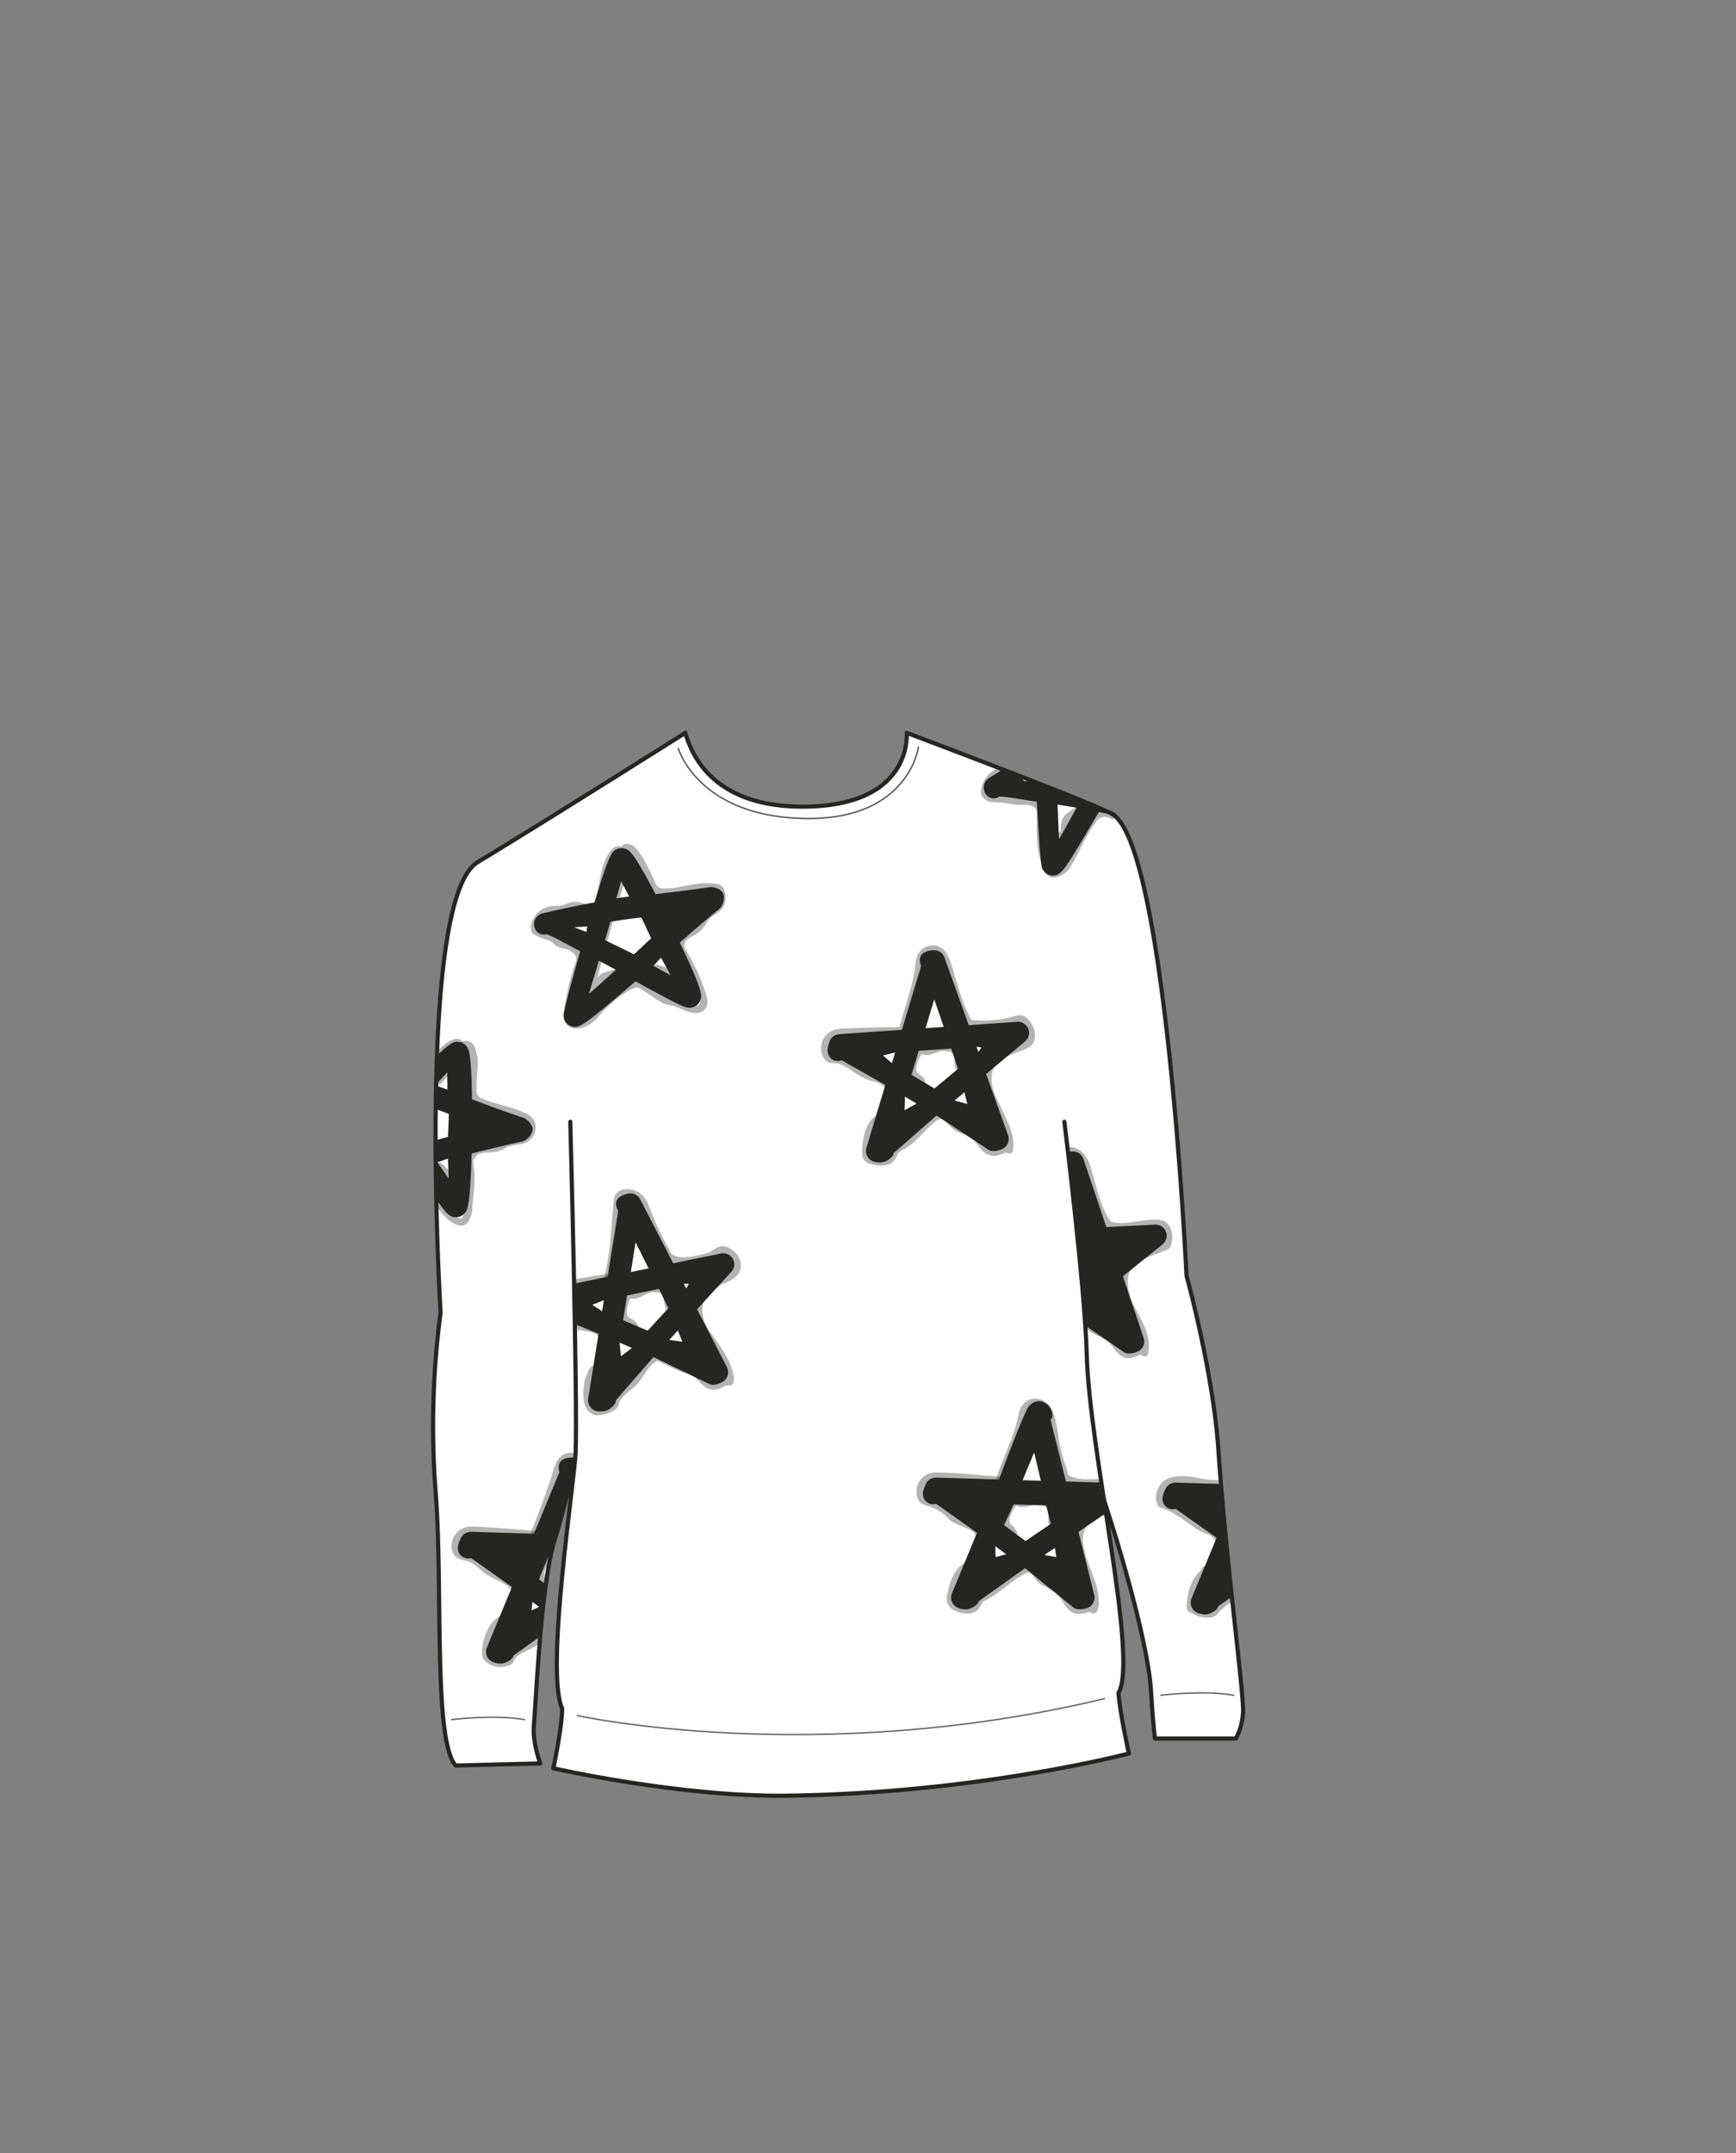 <svg xmlns="http://www.w3.org/2000/svg" width="1250" height="1550" viewBox="0 0 1250 1550"><rect x="0" y="0" width="1250" height="1550" fill="#808080" stroke="none"/><path d="M421.2 1019s-11.62 57.37-21.45 88.33-13.08 105-15.36 135.21c-.95 12.67 4.66 27 4.66 27l-61 1.5c-16.33-18.73-8.93-129.51-14.45-197.93A619.73 619.73 0 01317.24 945s-18.06-297.33 26.67-324.28 149.6-93.13 149.6-93.13-.25-.24.72 2.61c4.12 12.15 18.37 50.53 83.46 50.53 80.35 0 75.14-53.14 75.14-53.14s137.74 51.71 148.62 58.82c38.3 25 52.88 331.94 52.88 331.94s19 68.76 22.89 124.63c5.57 81.26 18.66 177.57 17.84 189.79s-5.3 18.88-5.3 18.88h-58.1s-1.25-8-2.88-34.36c-2.47-39.8-31-134-48.07-177.22" fill="#fff" stroke="#262521" stroke-linecap="round" stroke-linejoin="round" stroke-width="3"/><path d="M836 1220.46s30.63-3.83 52.37 0M325.25 1238s30.64-3.84 52.37 0" fill="none" stroke="#636363" stroke-linecap="round" stroke-linejoin="round"/><path d="M410.64 807.59s5.34 199.1 3.82 238.13c-.83 21.49-22 157.13-9.69 184.31.05 13-6.31 43-6.31 43s91 20.67 168 19.75c137.53-1.66 246.39-30.38 246.39-30.38s-6.68-30-7.46-43.63c14.5-25-21.1-173.94-22.9-243.9-1.22-47.58-16.1-167.27-16.1-167.27" fill="#fff" stroke="#262521" stroke-linecap="round" stroke-linejoin="round" stroke-width="3"/><path d="M415.76 1235.09s171.06 37.78 379.51-12.18" fill="none" stroke="#636363" stroke-linecap="round" stroke-linejoin="round"/><path d="M445.48 609c-4.48.42-6.86 4.39-8.68 8.08a53.75 53.75 0 00-4.08 11.92c-.93 4.12-1.52 8.3-2.09 12.49-.38 2.76-.26 7.74-3.33 9.06-3.44 1.48-7.76-.62-11.2-1.08a13.84 13.84 0 00-6.78.67c-2 .72-3.85 1.66-6 1.83-4.25.35-8.25.11-12.15 2.16a17.23 17.23 0 00-7.48 7.85c-1.62 3.52-2.81 8.87 1.34 11.16a58.76 58.76 0 006.46 2.65c2 .78 4.26 1.39 6 2.6.73.5 1.31 1.2 2 1.77a10.4 10.4 0 003.17 1.84c1.75.66 3.65.85 5.43 1.47 2.61.92 5.64 2.74 6.52 5.29.6 1.74.07 3.5-.53 5.28-.76 2.25-1.52 4.48-2.21 6.75-1.31 4.38-2.43 8.82-3.33 13.31-.94 4.64-1.65 9.32-2.16 14-.24 2.23-.67 4.64.05 6.82a8.13 8.13 0 003.87 4.5c4.18 2.23 8.85.88 12.82-1.14a22.71 22.71 0 005.25-3.64c1.53-1.43 2.8-3.11 4.19-4.67A85.86 85.86 0 01452 713.73a17.29 17.29 0 015.54-2.66c1.83-.35 3.36.56 4.86 1.52 4 2.56 8 5.24 11.95 7.86 1.9 1.25 3.74 2.49 6 2.85a30.76 30.76 0 015.75 1.26c3.63 1.29 7 3.29 10.78 4.19s8.72.94 11.19-2.71c2.11-3.12 1.24-7.35.19-10.68a137.24 137.24 0 00-10.5-24.65c-1-1.92-2.17-3.79-3.27-5.67-.85-1.46-1.94-3.21-1.71-5 .46-3.57 4.86-5.45 7.53-7a21.48 21.48 0 005-3.85 43.34 43.34 0 003.62-5 17.68 17.68 0 013.41-4.05c1.27-1 2.74-1.8 4.09-2.71 3.58-2.43 5.9-5.63 6-10.1a26.51 26.51 0 00-.86-6.32 5.49 5.49 0 00-4.51-4.43c-8.87-2-17.87.11-26.61 1.71a59.51 59.51 0 01-12.95 1.39 5.59 5.59 0 01-4.27-1.79 15.67 15.67 0 01-2.31-4.23 122.06 122.06 0 00-5.78-12 66.64 66.64 0 00-7.27-11.09c-2.56-3-7.69-4.56-10.57-1.07a2.73 2.73 0 000 3.75 2.68 2.68 0 003.76 0c.64-.78 1.54-.41 2.38.36a23.18 23.18 0 013.34 4.52 108.25 108.25 0 016.32 11c.94 1.9 1.83 3.83 2.65 5.78a34.4 34.4 0 002.24 4.71c2.32 3.69 5.85 5.3 10.14 5.33 8.51.07 16.74-2.56 25.13-3.55a37 37 0 0112.16.21c.4.08.79.22 1.19.3-.06 0-.34-.17-.34-.29a2.7 2.7 0 00.14.56 29.56 29.56 0 01.6 3.09 8.2 8.2 0 01-.49 4.8c-1.46 2.76-5.1 4.07-7.46 5.93-2.89 2.28-4.49 5.55-6.68 8.42-2.35 3.1-5.92 4.4-9 6.59s-6 5.56-5.85 9.67c.14 4.33 3.13 8 5.16 11.67s4 7.51 5.66 11.39 3.14 7.72 4.44 11.68a24.27 24.27 0 011.26 4.76c.13 1.25.08 2.57-.59 3.17-.86.78-2.78.64-4 .47a21.9 21.9 0 01-5-1.53c-3.39-1.38-6.68-3.18-10.32-3.84-2.08-.38-3.74-.44-5.56-1.6s-3.78-2.49-5.67-3.73l-5.73-3.77a27.89 27.89 0 00-5.49-3.13c-4.36-1.64-8.53.53-12.21 2.76a94.06 94.06 0 00-10.11 7.15 88.27 88.27 0 00-8.76 8.09c-2.67 2.83-4.92 6.28-8.27 8.37-2.59 1.61-6.85 3.92-9.77 1.9-1.36-.94-1.22-2.34-1.09-3.87q.29-3.18.72-6.35a147 147 0 016-25.78c1.35-4.1 3-8.1 1.17-12.33a14.39 14.39 0 00-7.2-6.83 23.42 23.42 0 00-4.94-1.75 27.06 27.06 0 01-2.69-.66 5.87 5.87 0 01-2.15-1.46c-3.18-3-7.66-4.19-11.65-5.79-.91-.36-1.86-.67-2.73-1.1-.61-.29-.52-.39-.46-1.1a10.05 10.05 0 011.35-4 12 12 0 016.6-5.47c3.9-1.23 8.13-.21 12-1.53 1.8-.6 3.54-1.64 5.45-1.86 2.09-.25 4.19.39 6.2.86 3.71.86 8 1.45 11.42-.72s4.34-6 4.85-9.76c1.06-7.79 2-15.8 5-23.13a35.61 35.61 0 012.46-4.85c.52-.86 1.45-2.56 2.57-2.66a2.73 2.73 0 002.66-2.66 2.68 2.68 0 00-2.66-2.65z" fill="#262521" opacity=".35"/><path d="M413.92 739.33a8.42 8.42 0 01-8.14-8.78c.24-3.82 7.35-29.42 12-45.69-11.66-6.09-21-11.56-24.44-12.24-5 .91-7.95-2-8.68-5.85a8 8 0 016-9.21c1.09-.26 17.84-4.26 37.39-7.88 10.88-36.13 12.79-36.93 16.35-38.41a8.49 8.49 0 018.67 1.38c3.59 2.88 11.14 16.1 18.93 31 23.22-2.48 38.44-4.9 38.63-4.93 3.47-.49 8.63 1.34 10.12 4.53s-.18 8.72-2.8 11.06c-.17.16-12.13 9.88-28.45 24.28 16.31 33.94 15.64 37.64 15.23 40a8.31 8.31 0 01-5.52 6.45c-4.43 1.48-5.75 1.14-41.6-18.55-8.61 7.43-15.87 13.6-21.69 18.41-12.75 10.42-17.78 14.43-22 14.43zm17.28-47.73c-1.94 6.89-5.49 18.12-7.05 23.86 4.58-3.82 13.45-12.16 19.37-17.24-3.42-1.87-8.75-4.69-12.32-6.62zm39.17 3.67c4.24 2.32 8.5 4.65 12.38 6.73-1.7-3.77-4.55-8-6.68-12.49-2.18 1.91-3.5 3.84-5.7 5.76zm-34.7-18.45c5.58 3 13.63 6.41 20.72 10.29 4.58-4 7.59-7.27 12.49-11.57-2.33-4.71-4.72-10.36-7.07-15-6.95.7-14.65 1.82-22.29 3.1-1.37 4.65-2.61 8.91-3.85 13.18zm-21.9-9.17c1 .51 7.36 2.81 8.43 3.36.24-.79.46-3.35.69-4.12-1.29.25-7.89.51-9.12.76zm33.42-33.26s-2.1 8.05-3.43 12.33c3.14-.48 6.26-.91 9.3-1.29-2.06-3.8-5.87-11.04-5.87-11.04z" fill="#262521"/><path d="M448.79 630c-3.33 0-4.24 3.26-5 5.85q-1.29 4.28-2.54 8.57-2.57 8.76-5 17.56l-9.87 35.35c-.92 3.3-1.89 6.6-2.75 9.92a22.18 22.18 0 00-.66 10c.35 1.76 2.49 2.32 3.9 1.58 3.37-1.75 4.65-5.32 6-8.64a12.69 12.69 0 012-3.59c1.38-1.43 3.33-1.88 5.18-2.4 5-1.39 10-2.74 15-3.77a46.29 46.29 0 0115-1 29.65 29.65 0 0113.93 5.75 2.68 2.68 0 003.64-.95 2.71 2.71 0 00-1-3.63 33.63 33.63 0 00-13.43-6 46.24 46.24 0 00-16.34.08 155.93 155.93 0 00-15.93 3.73 38.37 38.37 0 00-7 2.31 10.79 10.79 0 00-4.5 4.33 48.4 48.4 0 00-2.42 5.55 14.48 14.48 0 01-1.23 2.31 4.18 4.18 0 01-1.57 1.32l3.9 1.59a16.11 16.11 0 01.66-7.19c.71-2.76 1.52-5.5 2.29-8.24l4.6-16.51c3-10.79 6-21.59 9.08-32.35q1.31-4.54 2.64-9.06l1.41-4.77c.24-.78.44-1.6.72-2.38 0 0 .07-.4.08-.24l.15-.27a1 1 0 01-.91.47c3.42 0 3.42-5.27 0-5.31zM719.16 552.81a19.79 19.79 0 00-11.95 12.58c-.84 2.67-1.46 5.73.17 8.23a9.29 9.29 0 007.21 3.8c3.32.25 6.59.28 9.9.78 1.83.28 3.66.6 5.49.91a34.31 34.31 0 005.73.33 28.2 28.2 0 014.41.06 12.45 12.45 0 013.68 1.22 4.21 4.21 0 012.68 4.07c.13 6.7-.22 13.39.27 20.09a61 61 0 004.64 20.29c1.15 2.61 2.33 5.56 5.33 6.4 2.57.72 5.31-.23 7.57-1.43a15.32 15.32 0 005.88-5.15c1.93-3 3.66-6.11 5.31-9.27 3.57-6.8 6.77-13.82 11-20.24 1-1.53 2.08-3 3.23-4.47a6.93 6.93 0 012.72-2.32 8.53 8.53 0 017.23.64c3 1.67 5.67-2.91 2.68-4.58-4.77-2.67-11.44-2.7-15.45 1.4a48.33 48.33 0 00-5.83 7.93c-1.74 2.75-3.32 5.6-4.82 8.49-3.12 6-6 12.07-9.48 17.83a12.9 12.9 0 01-2.29 3.22 14.31 14.31 0 01-2.34 1.64 8.7 8.7 0 01-2.65 1.12s-.9.16-.35.1a5 5 0 01-.77 0 .64.64 0 01-.47-.16c.44.34-.15-.16-.19-.23.22.37-.07-.17-.11-.25-.3-.67-.67-1.32-1-2a37.94 37.94 0 01-1.85-4.59 54.58 54.58 0 01-2.18-9.36 125.78 125.78 0 01-.84-19.21c0-2.93.51-6.31-.46-9.13a9.82 9.82 0 00-4.81-5.46 18.52 18.52 0 00-3.62-1.42 17.83 17.83 0 00-5-.58h-4.73a31.93 31.93 0 01-5.4-.77 82.23 82.23 0 00-11.6-1.22h-1.78c.24 0 .2 0-.13-.05a5.69 5.69 0 01-1.26-.42 2.33 2.33 0 01-1-.78c.27.32-.21-.37-.21-.38.18.42-.08-.75-.06-.34a11.52 11.52 0 01.81-3.64 14.38 14.38 0 011.8-3.59 14 14 0 016.33-5 2.73 2.73 0 001.86-3.26 2.68 2.68 0 00-3.27-1.86z" fill="#262521" opacity=".35"/><path d="M756.51 566.67c-3.17-1.38-10.26-4.28-10.25-4-1.2-.17-8-.28-9.06-.44.69-.4-6.93-5.84-10.48-6.9a27.22 27.22 0 01-4.3-1.55c-6 3.66-9.95 6.17-10.43 6.47a8 8 0 00-2.64 10.65c1.95 3.43 5.71 5.19 10.11 2.71 3.5-.5 14.08 1.65 27.09 3.6.94 16.89 2.56 43.41 3.58 47.1a8.41 8.41 0 0010.55 5.69c4-1.37 7.43-6.8 16-20.87 3.93-6.44 8.79-14.64 14.51-24.47l11.36 2c-2.41-2.86-33.83-14.66-46.04-19.99zm6.07 37.43c-.4-5.93-.7-17.7-1.11-24.85 4 .66 10 1.59 13.81 2.24-3.94 6.73-9.61 17.51-12.7 22.61z" fill="#262521"/><path d="M766.08 606.52c1.24-1.31 2.39-3.07 1.94-5a3.6 3.6 0 00-6.84-.61 5.61 5.61 0 00.73 5 2.68 2.68 0 004.17.54 10.68 10.68 0 002.76-6c.3-2.09.21-4.57.47-6.43a6.53 6.53 0 012.49-4.45 50 50 0 015.52-3.76 2.71 2.71 0 00.95-3.63 2.68 2.68 0 00-3.63-1c-4 2.7-8.84 5.11-10.2 10.19a31.79 31.79 0 00-.67 6.6c0 .48-.06 1-.11 1.44.05-.43-.06.33-.07.42a7.91 7.91 0 01-.19.81 4.15 4.15 0 01-1.07 2l4.17.53c-.13-.22-.26-.44-.37-.67.17.38 0 .09 0 0a2.68 2.68 0 01-.07-.27v.31c0-.17.11-.49 0-.05a2.18 2.18 0 01-.61 1 2 2 0 01-.94.36 1.76 1.76 0 01-1.76-1.66c0 .46.12-.69 0-.18s.24-.23 0-.09a2.26 2.26 0 00-.28.43c.29-.39-.16.15-.24.24-2.36 2.48 1.39 6.24 3.75 3.75zM314.32 868.46c3.94 5.23 8.06 10.79 14.41 13.19a7.87 7.87 0 005.2.5 7 7 0 003.74-3.4 25.25 25.25 0 001.77-4.49c.68-2.07.61-4.48.82-6.65.89-9 1.95-18.08 1-27.12-.19-1.89-.83-3.79-.11-5.57a8.52 8.52 0 012.9-3.56c2.53-1.83 6.52-1.47 9.47-1.73a27.09 27.09 0 005.86-1 19.17 19.17 0 002.85-1.17c1-.47 1.79-1.16 2.77-1.59 3.27-1.43 7-1.61 10.48-2.22 5.94-1 10.77-6.66 10.23-12.85a10.42 10.42 0 00-4.46-7.74 28.38 28.38 0 00-5.33-2.7c-1.93-.83-3.89-1.59-5.88-2.26-7.66-2.59-15.79-4-23.18-7.37a5.93 5.93 0 01-3-2.41c-.83-1.39-.72-3.7-.77-5.28a118.49 118.49 0 01.65-12c.16-2.12.27-4.26.24-6.39 0-1-.06-2-.14-3a21.3 21.3 0 00-.67-3.25 21.78 21.78 0 00-1.76-5.46 6.09 6.09 0 00-1.95-2.29c-.24-.15-1.12-.52-1.34-.37.17-.12.87.45.71.16-.07-.14-.53-.34-.67-.42a4.77 4.77 0 00-5.34.18 2.72 2.72 0 00-.95 3.63 2.67 2.67 0 003.63 1c.6-.42.28-.17-.05-.23s.17.15.33.24a5.27 5.27 0 002.34.8l-1.88-.77a7.92 7.92 0 011.53 3.8c.19.81.38 1.61.6 2.41a12.79 12.79 0 01.29 3 104.21 104.21 0 01-.57 11.31 54.51 54.51 0 00-.07 11.06 11.19 11.19 0 001.62 5.3 10.66 10.66 0 003.47 3.21 51.81 51.81 0 0010.66 4c3.53 1.08 7.09 2 10.62 3.05a76.26 76.26 0 0110.52 3.8 16.2 16.2 0 013.95 2.22 4.78 4.78 0 011.38 2.18c.07.25.13.51.18.77-.07-.41 0 .21 0 .35V812.75a6.81 6.81 0 01-1.12 2.77 8 8 0 01-1.87 1.94 7.72 7.72 0 01-3.52 1.24c-3.35.57-6.8.83-10 2.06-1.77.69-3.25 1.86-5 2.57a17.35 17.35 0 01-4.56 1.09c-3.31.38-6.74.24-10 1.22a12.91 12.91 0 00-7.84 6.92 9.38 9.38 0 00-.91 5.36q.45 3 .61 6a99.64 99.64 0 01-.22 12.58c-.3 4.12-.74 8.22-1.14 12.33a22.36 22.36 0 01-.8 5 10.91 10.91 0 01-1.4 3.12c-.26.3-.55.56-.66.42s.86.18.32 0a3.18 3.18 0 00-.52-.1c-.39-.1-.78-.21-1.17-.34a13.54 13.54 0 01-3.51-1.89 31.65 31.65 0 01-6-6.15c-.73-.93-1.45-1.9-2.19-2.88a2.74 2.74 0 00-3.63-.95 2.67 2.67 0 00-.95 3.63z" fill="#262521" opacity=".35"/><path d="M331.53 748.37c-3.24-1.34-6.95.36-9.61 2.22a50.8 50.8 0 00-7.06 6.3 2.66 2.66 0 003.76 3.75c.86-.88 1.72-1.77 2.62-2.62.55-.53 1.11-1 1.69-1.53l.86-.72c.13-.1.53-.51.06 0a5.22 5.22 0 01.45-.33 18.88 18.88 0 011.85-1.2c.3-.17.62-.34.93-.49.56-.26.11.06 0 0 .06 0 .38-.14.47-.17a5.82 5.82 0 01.93-.26c.47-.1.18 0-.1 0a3.52 3.52 0 00.45 0h.52c.58 0-.35-.1-.13 0s.61.16.91.29a2.67 2.67 0 003.27-1.86 2.75 2.75 0 00-1.86-3.27z" fill="#262521" opacity=".35"/><path d="M376.5 804.59c-.18-.07-14.83-4.84-36.64-13.19-.18-16.78-.89-32-2.78-36.18a8.48 8.48 0 00-7.09-5.17c-2.73-.21-4.57-.34-14.76 9.34-.24 7.11-.74 14.2-1.22 21.3 3.18-3.33 8-8.75 8-8.75s.13 8.19.2 12.5c-2.69-1-5.46-1.94-8.27-2.88v.47c-.37 5.39-.68 10.79-.84 16.2 3.49 1.21 6.88 2.44 10.05 3.68 0 5.17-.44 11.29-.52 16.54-3.56.91-6.44 1.8-9.34 2.66.08 2.39.16 4.79.26 7.17.49 12.23 1.3 24.46 1.65 36.7 7.36 10.21 8.85 10.77 11.92 11.24a8.31 8.31 0 007.84-3.23c1.42-1.88 3.7-4.87 4.61-42.51 21.09-5.4 36.16-8.62 36.38-8.68 3.4-.9 7.4-5.08 7.52-8.59s-3.65-7.49-6.97-8.62zm-53.56 43.74c-2.51-3.62-5.25-7.63-8-11.63 2.84-.71 4.89-1.82 7.7-2.53-.11 4.96.5 10.03.3 14.16z" fill="#262521"/><path d="M314.34 841.38a32.85 32.85 0 014.82 4.83 3 3 0 00.22.28c-.44-.44-.13-.17 0 0l.48.65c.33.46.65.93.95 1.42a29.51 29.51 0 011.71 3.06 2.67 2.67 0 003.63.95 2.72 2.72 0 00.95-3.63 33.72 33.72 0 00-9-11.28 2.87 2.87 0 00-1.88-.78 2.71 2.71 0 00-1.88.78c-.89 1-1.15 2.82 0 3.75zM325 768.52a4.14 4.14 0 00-2.92.11 10.29 10.29 0 00-2.93 1.87 32.15 32.15 0 00-3.62 3.94c-.46.56-.91 1.14-1.4 1.67a2.65 2.65 0 003.75 3.75c1.87-2 3.36-4.32 5.54-6l-.54.41a6.67 6.67 0 011.25-.77l-.64.27a3.13 3.13 0 01.68-.2l-.71.09a1.77 1.77 0 01.46 0l-.71-.1a1.56 1.56 0 01.37.1 2.65 2.65 0 003-3.9 3.09 3.09 0 00-1.58-1.22z" fill="#262521" opacity=".35"/><path d="M635.06 836.78c-3.78.38-6.38-.45-7.95-1.49a8 8 0 01-3.24-8.94l13.62-45.23-31.41-17.79c-4.75 2-13.27-1.76-9-12.71a8 8 0 017.19-6.1l45.13-3.13 13.83-45.92c-3.79-10.12 5.71-11.32 9.16-11.41a8 8 0 017.7 5.28l17.43 48.71 35-2.43a8 8 0 015.66 14.06l-28.11 23.53 15.77 44.07a8 8 0 01-2.44 8.83c-2.59 2.13-8.52 3.53-11.41 1.81l-37.62-24.83-31.06 27.2c.55 1.96-4.47 6.11-8.25 6.49zm52.32-44.53l9.13 2.56-2.09-8.45zm-35.78-2.74l-.28 9.81 8.61-4.86zm4.73-15.72l16.54 9.83 16.91-14.14-4.86-14.58-23.39 1.62zm-20.5-13.93l6.39 5.54 2.32-7.7zm67.31-6.23l1.28 3.59 2.33-3.09zm-36.69-13.42l13.06-.91-6.81-19.86z" fill="#262521"/><path d="M651.91 739.24c-12.83.31-25.66.49-38.48 1-5.44.23-12.06-.19-16.66 3.26a14.12 14.12 0 00-5.51 12 12.6 12.6 0 002.21 6.64 7.68 7.68 0 003 2.62c1.54.7 3.12.54 4.76.63 4.41.24 8.37 2.92 11.94 5.32 4.1 2.75 8.15 5.54 12.92 7 4.38 1.38 9.42 2 11.6 6.62a17.69 17.69 0 011.36 7 75.57 75.57 0 01-.32 8.9 27.85 27.85 0 01-.77 4.88 5 5 0 01-.49 1.22c-.33.58 0 .09-.25.4l-.34.34a.19.19 0 01.16-.1h.25c.07 0 .32.31.42.37-.34-.21 0 0-.05-.15s0-.16 0 .06a2.8 2.8 0 010-.41 8.59 8.59 0 01.85-2.46c1.09-1.89-.74-4.7-3-3.9-5.6 2-9.57 6.54-11.81 11.94a36.49 36.49 0 00-2.28 9.26 47.65 47.65 0 00-.61 9.23c.24 3.45 2 5.92 5.34 6.91a32.39 32.39 0 007.5 1.3 14.59 14.59 0 007.45-1.39c2.61-1.36 3.77-3.65 4.93-6.2s3.41-3.3 5.63-4.6a42.61 42.61 0 006.85-5.1c4.26-3.81 7.93-8.21 12.2-12 1.65-1.47 4.29-4 6.31-4.16a3.41 3.41 0 012.17.59 12.74 12.74 0 012.41 2 48.62 48.62 0 005.49 5.25c2.33 1.71 5.14 2.58 7.83 3.55a15.61 15.61 0 017.35 5c2.07 2.55 3.75 5.35 6.36 7.4 2.8 2.2 6.25 3.42 9.78 2.44a44 44 0 004.11-1.64 9 9 0 011.6-.53 4.32 4.32 0 00.58 0c-.35 0 .32.2.09 0 1.42 1.15 4 1 4.43-1.17 2.21-10.65-3.56-20.66-7.94-30-3.95-8.38-9.44-18.09-6.5-27.65 2.46-8 10.79-11 17.92-13.51 3.27-1.16 7.13-2.24 9.71-4.69 2.92-2.76 3.47-7 2.49-10.69a18 18 0 00-2.43-5.38 14.24 14.24 0 00-4.63-4.85c-2.7-1.49-5.37-.78-8.16 0-2.48.7-5 1.27-7.55 1.73a78.93 78.93 0 01-15.19 1.17c-1.25 0-2.51-.07-3.76-.15-1-.07-2.57.1-3.48-.34-.61-.29-1-1.36-1.29-2q-.95-1.8-1.8-3.63c-4.2-8.94-6.85-18.51-9.69-27.94-2.37-7.88-4.8-19.86-15.18-20a11.89 11.89 0 00-10.32 5.64c-2.46 4.22-2.22 9.61-3.11 14.29-2 10.58-5.48 20.92-8.47 31.26l-2.27 7.86c-.95 3.28 4.17 4.69 5.12 1.41 2.91-10.07 6-20.11 8.68-30.24a110.93 110.93 0 003-15.21c.43-3.63.91-7.69 4.53-9.19a6.44 6.44 0 017.86 2.25c2.46 3.35 3.37 7.9 4.55 11.81 2.83 9.3 5.47 18.67 9.3 27.64 1 2.2 2 4.38 3.08 6.51s2.42 4.28 5.14 4.73a65.93 65.93 0 0015.12.39 85.18 85.18 0 0015.05-2.2c1.22-.31 2.42-.67 3.63-1a3 3 0 012.83.14 12 12 0 013.18 4.06A11.81 11.81 0 01740 745a5.22 5.22 0 01-.76 3.38 7.83 7.83 0 01-3.39 2.24c-1.27.54-3 1.19-4.48 1.72-7.49 2.72-15.37 5.66-19.77 12.86-5.23 8.68-2.56 19.14 1.2 27.79 2.05 4.71 4.33 9.32 6.52 14 2.06 4.37 4.09 8.84 4.88 13.64a18.3 18.3 0 01-.11 6.64l4.44-1.17c-2.39-1.93-5-1.81-7.77-.7-2 .84-4.18 2.19-6.44 1.43-2.41-.82-4.18-2.93-5.65-4.9a33.22 33.22 0 00-5.5-6.38c-4.26-3.39-10.34-3.61-14.25-7.26-3.35-3.12-6.38-7.76-11.46-7.85-3.14 0-5.71 1.85-8.08 3.7a66.31 66.31 0 00-6 5.45c-3.74 3.75-7.26 7.87-11.57 11-2.15 1.57-4.61 2.61-6.76 4.15a10.69 10.69 0 00-3 3.12c-.74 1.2-1.09 2.6-1.83 3.8a5.28 5.28 0 01-4.18 2.2 20.61 20.61 0 01-6.55-.61c-.82-.18-2.47-.31-3-1.06s-.36-2.44-.31-3.43a58.75 58.75 0 011.17-10.07c1.22-5.32 4.13-11.07 9.62-13l-3-3.9c-1.15 2-2 4.6-1.4 6.91a4.77 4.77 0 006.13 3.3c2.69-.94 4-3.8 4.57-6.39a58.33 58.33 0 001-9.5c.24-5 .2-10.53-2.33-15.07-2.87-5.16-8.22-6.63-13.51-8.16-9.62-2.8-16.37-11.86-26.68-12.79-1-.09-2.45.25-3.29-.28a4.89 4.89 0 01-1.46-2.3 9 9 0 012.7-9.61c2.09-1.61 4.9-1.86 7.44-2 14.89-.94 29.86-1 44.77-1.35 3.41-.08 3.42-5.39 0-5.31z" fill="#262521" opacity=".35"/><path d="M692.86 767.38c-.49-2.48-.23-5.06-.71-7.55A10.06 10.06 0 00689 754c-2-1.68-4.65-2.07-7.16-2.43a16.57 16.57 0 00-8 .79c-2.14.75-4.33 1.88-6.64 1.92a9.31 9.31 0 01-3-.79 3.73 3.73 0 00-4 1.26 26 26 0 00-5.66 13.9 8.76 8.76 0 002.43 7.46c1.45 1.42 3.51 2.27 4.35 4a2.68 2.68 0 003.64.95 2.71 2.71 0 00.95-3.63c-.87-1.82-2.49-3-4.07-4.16-1.4-1-2.14-1.9-2.06-3.81a19.37 19.37 0 011.5-6.17 21.82 21.82 0 011.36-2.74c.35-.61 1-2 1.58-2.29l-1.34.36c-.26-.08-.27-.07 0 0l.82.35a7.65 7.65 0 001 .3 11.24 11.24 0 002.52.27 15.5 15.5 0 004.57-.84c3-1 5.68-2.4 8.91-2 2.23.26 4.93.44 5.91 2.77a12 12 0 01.68 4.07 35.76 35.76 0 00.51 5.26 2.66 2.66 0 005.12-1.42z" fill="#262521" opacity=".35"/><path d="M776.55 1102.81l19.85-13.5a153 153 0 01-4.87-22l-24-.73-11.14-44.76c2.46-.7 1.3-6.48-.54-8.76a10.78 10.78 0 00-7.71-4.38 10.1 10.1 0 00-8.5 5.52c-7.83 16.64-20.32 50.92-20.32 50.92l-45.21-1.37a8 8 0 00-7.77 5.36c-5.38 10.47 2.71 15.1 7.64 13.53l29.49 20.83-18.05 43.64a8 8 0 002.34 9.23c1.45 1.18 4 2.27 7.76 2.27s9.21-3.63 8.93-5.63l33.6-24 35 28.44c2.7 2 8.74 1.2 11.54-.66a8 8 0 003.3-8.55zm-31.91-57.21l4.8 20.43-13.09-.39zM716.9 1121l-.22-7.81 7.79 5.76zm6.05-23l6.89-14.9 23.44.71 3.38 13.22-18.23 12.39zm29.05 21.5l7.59-5.16 1 6.68z" fill="#262521"/><path d="M789.49 1064.79c-6.94.32-14.94.66-21-3.29l1.22 1.58c-3-10-6.71-19.94-7.81-30.36a86.28 86.28 0 00-1.76-9.42 35.68 35.68 0 00-3-8.88 13.77 13.77 0 00-6.17-6.27c-3.37-1.56-7.8-1.77-11.08.13-3.46 2-5.75 6.08-6.49 9.93a103.5 103.5 0 01-4 14.56c-3.63 10.42-8.43 20.38-11.86 30.87-1.07 3.25 4.06 4.65 5.12 1.41 3.45-10.56 8.3-20.58 11.93-31.07.91-2.64 1.74-5.3 2.46-8 .35-1.3.67-2.61 1-3.92a32.86 32.86 0 01.9-4.1 10.79 10.79 0 012.84-4.52c1.42-1.22 3-1.3 4.83-1.12.5 0-.6-.13.21 0l.5.11a8 8 0 011.18.36c-.46-.18.3.15.45.23l.51.3c.09.06.75.53.31.19a10.35 10.35 0 011.49 1.47c.06.07.31.39 0 0 .12.16.24.32.35.49.25.37.48.75.7 1.14s.36.66.52 1c.07.15.45 1 .3.65.33.82.62 1.65.88 2.49.5 1.63.89 3.3 1.24 5s.64 3.24 1 4.85c.47 2.38.68 4.79 1.1 7.22a138 138 0 004.47 17.55c.93 3 1.74 6.14 2.82 9.1.57 1.57 2.33 2.34 3.77 3a26.74 26.74 0 004 1.44c5.56 1.5 11.45 1.44 17.16 1.18 3.4-.16 3.42-5.47 0-5.31z" fill="#262521" opacity=".35"/><path d="M721.72 1063.22c-12.59-.88-25.14-2.24-37.75-2.82-3.14-.14-6.29-.24-9.44-.26a15 15 0 00-7.68 1.57 14.62 14.62 0 00-5 5 13 13 0 00-1.92 7 11.2 11.2 0 001.75 6.66 8.59 8.59 0 002.82 2.61 22 22 0 003.93 1.35 33.4 33.4 0 0113.16 7.57 29.92 29.92 0 002.92 2.82 21.16 21.16 0 002.54 1.64 49.05 49.05 0 005.83 2.6c3.3 1.31 6.85 2.57 9.09 5.37-.19-.23.1.15.11.16a8.16 8.16 0 01.56.88 8.65 8.65 0 01.61 1.22 11.48 11.48 0 01.57 3.1 56.86 56.86 0 01.35 7.83 23.27 23.27 0 01-1.2 7 13.07 13.07 0 01-1.46 3 10.12 10.12 0 01-1 1.31c-.15.17-.31.34-.47.5l-.5.47c-.35.31-.35.31 0 0l1.34-.36c-.57.08.58.31.74.28s-.07-.07-.06-.07a8.67 8.67 0 01-.57-1 1.38 1.38 0 01-.16-.73c-.08.7.17 0 .56-.3 2.4-1.69 1-5.58-2-4.85-1.23.3-2.78.57-3.73 1.49a2.74 2.74 0 001.12 4.59 5.56 5.56 0 005.19-1.64 2.77 2.77 0 00.42-3.22 2.7 2.7 0 00-3-1.22 22.09 22.09 0 00-11.8 9.37c-2.68 4.29-4.13 9.28-5.18 14.18-.25 1.18-.49 2.36-.69 3.54a8.19 8.19 0 00.74 5 10.93 10.93 0 005.87 5.07c5.41 2.35 13.36 3.06 17-2.56a22.08 22.08 0 001.38-2.75 10.78 10.78 0 01.69-1.3c.18-.25-.37.16.11-.1-.51.28.43-.16.58-.23a58.79 58.79 0 007.73-4.47c4.9-3.32 9.44-7.14 14.26-10.56a53.42 53.42 0 017.76-4.87A8.29 8.29 0 01741 1132c1.09 0 1.65.74 2.3 1.59 1.62 2.09 2.77 4.42 4.93 6.05a61.08 61.08 0 008.56 4.93 14.79 14.79 0 014.35 3 35.66 35.66 0 012.89 3.81c1.88 2.78 3.68 6 6.22 8.25s6.28 2.62 9.63 2c1.51-.26 3-.68 4.49-1a6.22 6.22 0 001-.23c-.16.62-1.68-.75-.93-.11a4.65 4.65 0 002.35 1.15 2.74 2.74 0 003.27-1.85c.6-1.86 1.64-4.35 1.15-6.35a2.86 2.86 0 00-5-1.15c-2 2.22-2.64 6.32-.64 8.67 1.36 1.59 3.89.6 4.44-1.17 3.36-10.71-1.66-21.52-5.36-31.41a86.2 86.2 0 01-4.34-14.4c-.81-4.44-.84-9.34 1.28-13.44 2.59-5 7.55-7.69 12.75-9.34 3.25-1 1.86-6.16-1.41-5.12-5.19 1.64-10.34 4.16-13.78 8.53a22.76 22.76 0 00-4.61 15.41c.52 10.77 5.71 20.54 9 30.6 1.88 5.73 3.2 11.85 1.35 17.75l4.44-1.17.26.35c-.09-.18-.09-.14 0 .09s.09.25 0 0c-.12-.44-.05.59 0 0v-.38c0-.12-.19.64 0 .17.08-.21.1-.46.16-.68s.16-.43.22-.65c-.15.53-.15.29 0-.05.05-.1.25-.32.25-.43 0 .66-2 1.09-2.53.88l-1.18-.68s-1-1.43-.66-1.54v.22c0 .19-.14.62 0-.08 0 .17-.06.35-.1.52a34.32 34.32 0 01-1 3.47l3.27-1.85c-.48-.08-.4 0-.11.14-.09 0-.26-.23-.32-.28a4.71 4.71 0 00-1.73-1c-1.56-.41-3.43.38-5 .75-2 .5-4.31 1.18-6.3.34a8 8 0 01-2.82-2.67c-.84-1.08-1.6-2.23-2.37-3.37a43 43 0 00-5.34-7.08c-2.21-2.17-5.31-3.43-8-4.83-2.33-1.19-4.85-2.46-6.43-4.6s-2.82-4.57-5.08-6.09c-2.43-1.64-5.78-1-8.32.06-5.35 2.18-10.11 6.11-14.66 9.59a108 108 0 01-14 9.65c-2.21 1.2-4.27 1.89-5.47 4.26-.45.9-.8 1.84-1.3 2.71a5.51 5.51 0 01-.71 1c-.56.59-.49.47-1.44.74a11.7 11.7 0 01-7.48-.41c-1.77-.65-3.74-1.51-4.41-3.38-.43-1.17.08-2.47.33-3.66s.55-2.57.88-3.84a38.68 38.68 0 012.47-7.17c2.13-4.43 5.3-7.92 10.06-9.54l-2.58-4.44c-.45.54.3-.14-.09.11s.48 0-.18.06c-.3 0-.84 0 0 0-.63 0 .52.16.28.06l1.17.68.77 1.88-.36 1.34c.08-.14-1 1.22-.67.75-.19.24-.39.14.07 0s1.09-.31 1.65-.44l-2.05-4.85a7 7 0 00-3.06 3.84 6.78 6.78 0 00.74 4.43c1.22 2.58 4 4.68 6.66 2.49 4.1-3.46 5.8-8.81 6.31-14a43.66 43.66 0 000-7.41c-.17-2.43-.2-5.2-1.11-7.48-1.79-4.52-5.41-7.4-9.77-9.31-3.79-1.66-8.25-2.74-11.23-5.39-1.09-1-2-2.16-3.09-3.14a36.52 36.52 0 00-3.71-2.85 42.11 42.11 0 00-8-4c-1.22-.48-2.46-.91-3.71-1.3a4.91 4.91 0 01-2.54-1.28c-1.1-1.44-1.09-3.65-.81-5.44a8.7 8.7 0 013.11-5.08c2-1.65 4.43-1.56 7-1.53 15.46.18 30.84 2 46.25 3.07a2.66 2.66 0 000-5.31z" fill="#262521" opacity=".35"/><path d="M760 1095.75c-.46-4.83 1.21-10.13-2.5-14.12-1.73-1.87-4.36-2.55-6.74-3.16a17 17 0 00-8.32 0c-2.27.53-4.63 1.51-7 1.22a7.52 7.52 0 01-2.45-1 3.82 3.82 0 00-4.46.94 25.81 25.81 0 00-6.74 12.65c-.62 2.91-.35 5.69 1.57 8.06 1.11 1.36 3.3 2.65 3.81 4.08a2.72 2.72 0 003.27 1.85 2.67 2.67 0 001.85-3.26 11.58 11.58 0 00-3.46-4.67c-1.33-1.21-2.26-2.06-2-4a17.72 17.72 0 012-5.9 24.23 24.23 0 011.72-2.85c.26-.39.54-.76.84-1.13l.54-.63.28-.31c.31-.3.15-.26-.49.1l-1.34-.36a14.75 14.75 0 004.72 1.65 15 15 0 004.43-.28c3.1-.58 6-1.94 9.21-1.22 2.3.51 5.08.88 5.81 3.45.82 2.85-.06 5.95.22 8.87a2.71 2.71 0 002.65 2.65 2.67 2.67 0 002.66-2.65z" fill="#262521" opacity=".35"/><path d="M886.05 1138.27c-.82-6.45-1.58-12.91-2-19.4-.43-6.33-.89-12.61-1.78-18.9-1.5-10.49-3.48-21-3.72-31.62l-31.94-1a8 8 0 00-7.77 5.36c-5.38 10.47 2.72 15.11 7.65 13.53L876 1107.1l-18.05 43.65a8 8 0 002.34 9.22c1.46 1.18 4 2.27 7.76 2.27s9.22-3.63 8.93-5.63l10.51-7.5c-.49-3.61-.99-7.22-1.44-10.84z" fill="#262521"/><path d="M876.56 1065.51c-9.55.42-18.79-3.55-28.34-2.72-4.56.39-9.31 1.69-12.25 5.41a15.69 15.69 0 00-3.48 12.37 11.37 11.37 0 001 2.94c.77 1.55 2 1.82 3.51 2.31a37.16 37.16 0 016.08 2.62 107.09 107.09 0 0111.63 7.55c3.85 2.74 7.64 5.59 12 7.39 1.91.78 4.07 1.42 5.7 2.73a11.51 11.51 0 013.23 4.56c1.94 4.72 1.42 10.64.13 15.47a30 30 0 01-1.33 3.95c-.33.77-.7 2-1.51 2.38 0 0-.55.19-.43 0-.95 1.27 1.13.6.85 1.21 0 0 .06-.73 0-.5a8 8 0 011.38-3c1.36-2-.88-4.4-3-3.9a20.55 20.55 0 00-5.21 1.54c-2.52 1.39-1.3 5.06 1.43 5.08 1.88 0 5.12-.68 6.36-2.18a2.76 2.76 0 00.42-3.22 2.68 2.68 0 00-3-1.22c-8.88 3.19-13.95 11.52-16 20.36a49.61 49.61 0 00-1.06 6.64c-.1 1-.17 2-.2 3-.06 1.71 0 3 1.62 4 4.58 2.87 10.48 5.19 16 4.12a7.27 7.27 0 004.35-2.27 29.82 29.82 0 012.9-3.15 43.39 43.39 0 017.54-5.51c2.93-1.75.26-6.34-2.68-4.58a42.44 42.44 0 00-12.34 10.56l.95-1c-4.49 2.55-10.42-.68-14.32-3l1.32 2.29c0-9.83 3.24-22.75 13.41-26.4l-2.58-4.43c-.33.39.42-.38.16-.11a.94.94 0 01-.28.15c-.28.13.56-.19.24-.1s-.88.3-1.33.42-.83.17-1.24.26c-.65.13.52 0 .05 0-1 0 1.25.48 1.47.75l.68 2.58-.69 1.18a1.44 1.44 0 01-.74.47 4.17 4.17 0 00.89-.28c1.11-.33 2.24-.59 3.36-.86l-3-3.9c-1.56 2.33-3.19 6.16-1.29 8.74 1.08 1.48 3.3 1.81 5 1.47a6.58 6.58 0 004-2.76 19.72 19.72 0 002.15-4.66 32.07 32.07 0 001.4-5.1 37.85 37.85 0 00.53-10.57c-.59-6.35-3.92-12.15-9.91-14.74-1.4-.61-2.83-1.15-4.24-1.74a26.73 26.73 0 01-4.25-2.44c-2.68-1.75-5.27-3.63-7.88-5.48-5.85-4.14-11.91-8-18.88-10l1.58 1.22a8 8 0 010-7.22 11.62 11.62 0 012.15-3.29 7.55 7.55 0 013.45-2c6.48-2.12 13.49-.38 20 .72a59.27 59.27 0 0012.53 1.13c3.4-.14 3.42-5.45 0-5.31z" fill="#262521" opacity=".35"/><path d="M527.68 906.28a8 8 0 00-8.53-3.87l-34.38 7.08-23.77-46a8 8 0 00-8.34-4.2c-3.41.54-12.66 3-7.55 12.53l-7.58 47.35-23.78 4.9v29.16l17.25 6.96-7.46 46.64a8 8 0 004.4 8.43c1.69.82 4.38 1.3 8.08.42s8.12-5.67 7.38-7.54L470.52 977l40.6 19.59c3.09 1.32 8.78-.85 11.07-3.31a8 8 0 001.23-9.08l-21.5-41.58 24.72-27.07a7.94 7.94 0 001.04-9.27zM433.57 944l-7.08-4.64 8.35-3.3zm24.07-49.61l9.4 18.77-12.83 2.64zm-10.53 82l-1-9.77 8.92 3.8zM466.37 958l-17.7-7.54 2.85-17.81 23-4.73 6.75 13.81zm15.54 6.62l6.19-6.78 3.19 8.09zm12.21-37l-1.75-3.38H496z" fill="#262521"/><path d="M414.72 957.25a90.57 90.57 0 019.85 1.58c2.9.75 5.43 1.94 6.91 4.48a24 24 0 011.64 4.72c.59 1.79 1.22 3.56 1.75 5.36.94 3.12 1.84 6.54.54 9.49a7.91 7.91 0 01-1.27 1.81 14.39 14.39 0 01-1.08 1c-.78.66-.2.1-.13.11.4 0 .86-.25 1.33-.09s.54.65.31 0c.17.47-.13-.74-.11-.56a2.14 2.14 0 01.47-1.68c1.62-2.34-1.46-4.74-3.63-3.64a8.05 8.05 0 00-2.93 2 2.72 2.72 0 001.44 4.28c1.83.48 4.31-1 5.12-2.64a2.67 2.67 0 00-4.17-3.22c-1.72 1.39-3.65 2.5-5.3 4s-2.25 3.74-3 5.74c-.33.83-.7 1.65-1.07 2.47a12.15 12.15 0 00-.68 3.23 58.45 58.45 0 00-.71 6.31c-.16 4.17.38 8.81 2.54 12.48a9.37 9.37 0 008 4.33 20.76 20.76 0 009.65-2.39A22.36 22.36 0 00444 1014c1.42-1.09 1.35-3.21 2-4.56 2.74-5.74 9.31-8.87 13.39-13.69 4.67-5.5 7.76-13.66 14.94-16.44l-2-.27c7 3.49 13.84 7.26 21.35 9.43a17.47 17.47 0 014.79 1.67 21.15 21.15 0 013.57 3c2.41 2.39 4.66 5.4 7.92 6.62 4.54 1.71 9.33 0 13.05-2.7l-1.34.36c1.32 0 2.64 0 4-.08a2.74 2.74 0 002.65-2.66c.14-1.78.5-4.18-.42-5.82a2.87 2.87 0 00-5 .09 6.39 6.39 0 001.47 8c1.67 1.23 4-.43 4-2.29 0-11.18-6.15-20.45-12.42-29.21-1.53-2.15-3.07-4.29-4.53-6.48a33.72 33.72 0 01-3.88-6.9c-1.94-5.34-2.69-11.53-.11-16.81 1.16-2.36 3.41-4.14 5.46-5.72 1.14-.87 2.31-1.7 3.48-2.53a25.94 25.94 0 013.54-2.36c3.83-1.83 8.3-3.3 11.08-6.69 3.46-4.22 3.07-10 0-14.33a15.52 15.52 0 00-6.07-5.24 11.59 11.59 0 00-4.17-1.3 10 10 0 00-4.34 1.08c-2.53 1.16-4.64 3.31-7.37 4-3 .77-6 1.48-9 2.11-5.77 1.22-12 1.82-17-1.84l.95 1A227.47 227.47 0 01472.06 880c-1.74-4-3.42-8-4.93-12.12a18.08 18.08 0 00-7.41-9.56c-5-2.91-13.72-3.64-16.82 2.36-1 1.93-1 4.09-1.24 6.21-.22 2.31-.41 4.61-.6 6.92-.37 4.61-.69 9.22-1.07 13.83-.82 10.07-1.95 20.12-4.48 29.92-.85 3.31 4.27 4.72 5.12 1.41 2.73-10.55 3.88-21.42 4.75-32.25.44-5.5.81-11 1.29-16.48.12-1.36.24-2.71.37-4.07.06-.64.08-1.3.2-1.93 0-.19.32-1.06.18-.76a2.65 2.65 0 01.93-1.21 3.82 3.82 0 011.68-.68 4.51 4.51 0 01.53-.1h.13a10.85 10.85 0 011.14 0 7.6 7.6 0 012.23.3 9.26 9.26 0 014.61 2.42 13.23 13.23 0 013.34 5.12c.92 2.5 1.93 5 2.94 7.43a236.09 236.09 0 0013.69 28.17 7.58 7.58 0 002.77 2.93 19 19 0 003.51 1.64 21.25 21.25 0 006.52 1.11c4.71.13 9.4-1 13.94-2.06a45.66 45.66 0 006.33-1.66 45.62 45.62 0 005.84-3.34 7.8 7.8 0 012.41-1 3.86 3.86 0 012 .44 10.32 10.32 0 014.32 3.41 8.35 8.35 0 011.78 4.79 5 5 0 01-1.31 3.51 12.06 12.06 0 01-3.58 2.6c-1.61.86-3.31 1.58-5 2.34a32.19 32.19 0 00-5.3 3.35 72.07 72.07 0 00-5.9 4.53 17.33 17.33 0 00-4.56 5.75 23.89 23.89 0 00-2 7.66 30.23 30.23 0 002.73 14.86c1.74 3.9 4.53 7.47 7 10.92 4.83 6.77 10.14 13.68 12.08 21.93a26.75 26.75 0 01.69 6.11l4-2.29c.5.37.14-.08.48.45-.31-.49 0 .11 0 .11s-.1-.42-.11-.45c.08.2 0 .59 0 .15a8.45 8.45 0 000-.87c0-.47-.17.52 0 .11a2.74 2.74 0 00.09-.39c.13-.62-.07.1-.2.26-1 1.28-3.68.75-4.23-.73.15.39 0 .12 0-.14a32 32 0 01-.09 3.79l2.66-2.65c-1.52.12-3.58-.29-5 .31-1 .42-1.79 1.19-2.72 1.69a9.4 9.4 0 01-2.77 1 5.77 5.77 0 01-4.44-.8 36.76 36.76 0 01-3.63-3.54c-2.51-2.58-5.37-5.51-8.94-6.54a86.73 86.73 0 01-11.51-3.93c-3.74-1.69-7.37-3.61-11-5.45a3.61 3.61 0 00-3.34-.29 19.55 19.55 0 00-2.72 1.33 22.34 22.34 0 00-4.19 3.32c-4.63 4.63-7.25 10.86-12.06 15.35-5.12 4.77-12.13 9-13.19 16.57l.68-1.17-.48.34-.74.49c-.61.38-1.24.72-1.88 1a18.09 18.09 0 01-3.81 1.37 10.73 10.73 0 01-3.58.35 5.3 5.3 0 01-2.34-.76 4.82 4.82 0 01-.72-.8 11.31 11.31 0 01-1-2.25 19.42 19.42 0 01-.91-5.55 38.61 38.61 0 01.3-5.69 17.07 17.07 0 01.95-4.7c.45-1 .88-2.1 1.3-3.15a10.35 10.35 0 011-2.28 12.14 12.14 0 012.64-2.07c1-.71 2-1.45 3-2.24l-4.17-3.21c-.19.38.32-.56-.07.07.16-.25.36-.25 0 0s-.24 0 .07 0l-.24.09c-.7.17-.13.26 1.7.29l1.32 2.29-.37 1.34c-.22.44-1.07.9-.22.38.48-.29 1-.54 1.48-.79l-3.64-3.63a7.52 7.52 0 00-.72 6.73c.84 2.25 3 4.11 5.49 3.06a11.09 11.09 0 004.9-5.09 13.62 13.62 0 001.29-6.83c-.29-4.65-2.12-9-3.48-13.36a18 18 0 00-3.05-6.5 13.66 13.66 0 00-4.86-3.69c-4.32-2-9.44-2.34-13.78-3a2.74 2.74 0 00-3.26 1.86 2.66 2.66 0 001.85 3.26z" fill="#262521" opacity=".35"/><path d="M439.32 916.84q-12.3 1.95-24.61 3.92a2.67 2.67 0 00-1.85 3.26 2.73 2.73 0 003.27 1.86q12.3-2 24.61-3.92a2.69 2.69 0 001.85-3.27 2.72 2.72 0 00-3.27-1.85zM484.13 939.53c-.82-2.41-.91-5-1.71-7.4a10.78 10.78 0 00-3.87-5.6c-2.09-1.47-4.78-1.52-7.24-1.58a16.67 16.67 0 00-7.71 1.63c-2.16 1-4.17 2.48-6.54 3a5.67 5.67 0 01-2.8-.23 3.78 3.78 0 00-4.1 1.37 21 21 0 00-3 7 26.1 26.1 0 00-1 7.71 9 9 0 003.57 7.31c1.4 1 3.68 1.75 4.51 3 1.86 2.85 6.46.19 4.58-2.68a11.77 11.77 0 00-4.46-3.72c-1.4-.77-2.52-1.34-2.81-3A16.47 16.47 0 01452 940a23.59 23.59 0 011.05-3.41c.2-.48.41-.95.64-1.41.14-.26.27-.53.42-.79q.47-.68 0-.18l-1.34.36a12.09 12.09 0 012.08.38 10.21 10.21 0 002.76-.07 16.24 16.24 0 004.4-1.45c2.78-1.31 5.17-3.08 8.35-3.13 2.41 0 5.08-.27 6.4 2.08 1.46 2.58 1.31 5.83 2.25 8.61 1.1 3.22 6.23 1.83 5.12-1.41z" fill="#262521" opacity=".35"/><path d="M839.52 886.77a8 8 0 00-7.84-5.12l-35.06 1.77-16.5-49a8 8 0 00-7.61-5.43 19.18 19.18 0 00-3.21.3c.86 6 .76 12.27 1.31 18.32q1.29 14.07 3.06 28.08c1.21 9.54 2.4 19.07 3.24 28.66s1.48 19 2.29 28.45c.61 7.1 1.54 14.22 2 21.35l28.24 19.43c2.86 1.77 8.82.49 11.45-1.6a8 8 0 002.6-8.78l-14.93-44.36 28.56-23a8 8 0 002.4-9.07z" fill="#262521"/><path d="M780.64 954.73A26.61 26.61 0 00789 961c3.07 1.5 6.33 2.48 8.88 4.86 4.8 4.47 8 12.9 15.91 11.89a23.74 23.74 0 004.92-1.52 16 16 0 012.2-.63h.86a1.66 1.66 0 01.38.17c1.44 1.2 4 .92 4.44-1.18 2.47-10.71-2.66-20.53-7.51-29.74-2.28-4.32-5-8.89-6-13.73-.91-4.45-1.48-9.49-.26-13.9 1.35-4.92 5.39-7.86 9.73-10.13 4.82-2.52 10.05-4.12 15.06-6.23a35.46 35.46 0 003.51-1.57c1.35-.74 1.84-2.14 2.28-3.55a16.74 16.74 0 00.67-6.25c-.33-4.06-2-8.52-5.93-10.39-2.63-1.25-5.85-1.12-8.69-1a94.8 94.8 0 00-10.45 1.21c-6.71 1.05-13.53 2.05-20.14-.08l1.58 1.22c-5.55-7.7-8.39-16.56-10.92-25.6-1.18-4.19-2.39-8.36-3.59-12.54a34.61 34.61 0 00-4-9.65 15.17 15.17 0 00-10.28-6.8 2.73 2.73 0 00-3.27 1.85 2.67 2.67 0 001.86 3.27 10.6 10.6 0 014.31 1.53 11.16 11.16 0 012.63 2.59 26.05 26.05 0 013.46 8.06c2.32 7.87 4.26 15.9 7 23.64a69.61 69.61 0 005.4 12c1.11 1.91 2.48 4.89 4.65 5.65a28.39 28.39 0 007.15 1.33c9.28.67 18.29-2.68 27.55-2.4.64 0 1.28.08 1.92.1a3 3 0 01.42 0c-.47 0 .29.06.34.07a3 3 0 011.33.6c-.22-.16.1.09.11.1a6.53 6.53 0 01.53.52 3.47 3.47 0 01.25.29c.17.2-.13-.21.11.18a9.26 9.26 0 01.58 1 2.29 2.29 0 01.3.73 10.47 10.47 0 01.57 4.34 11.85 11.85 0 01-1 4.13l.95-1c-11.22 5.55-28.53 8-31.4 22.63a31.71 31.71 0 00-.28 9.43 38.52 38.52 0 002 9.5c2.27 6.11 5.67 11.7 8.53 17.54 3 6 5.39 12.75 3.83 19.54l4.43-1.17c-3-2.49-6.39-1.73-9.74-.47a8.93 8.93 0 01-4 1 6.11 6.11 0 01-3.28-1.83c-2.41-2.32-4.05-5.31-6.37-7.72a25.34 25.34 0 00-8.77-5.6 25.32 25.32 0 01-9.31-6.36 2.68 2.68 0 00-3.75 0 2.71 2.71 0 000 3.76z" fill="#262521" opacity=".35"/><path d="M391.61 1156.28q.9-7.59 2.08-15.15l-5.59-4.13 6.9-16.67 2.34.07q2.18-11.07 4.8-22c3.85-16.23 9.76-32.31 11-49h-.09c-3.44-.26-13 0-10.25 10.45l-18.32 44.31-45.22-1.37a8 8 0 00-7.77 5.36c-5.38 10.47 2.72 15.1 7.65 13.53l29.49 20.83-18.05 43.64a8 8 0 002.33 9.23c1.46 1.18 4 2.27 7.77 2.27s9.21-3.63 8.92-5.63l19.49-14.02c.91-7.21 1.65-14.47 2.52-21.72zm-8.86 3.11l.6-6.09 4.75 3.51z" fill="#262521"/><path d="M412.12 1046c-3.92-.65-7.42 1.26-9.87 4.27-2.7 3.32-3.5 7.41-4.77 11.41-2.82 8.9-6 17.67-9.32 26.41-1.83 4.83-3.68 9.65-5.5 14.49a2.66 2.66 0 005.12 1.41c3-7.9 6-15.77 8.92-23.69 1.48-4.07 2.92-8.15 4.29-12.26q1-3.15 2.05-6.32c.31-1 .61-2 .92-3l.48-1.63.21-.7c.13-.44-.06.09.06-.19a10.87 10.87 0 012.67-3.65 6.32 6.32 0 011.79-1.18 3.46 3.46 0 011.54-.26 2.74 2.74 0 003.27-1.86 2.68 2.68 0 00-1.86-3.26z" fill="#262521" opacity=".35"/><path d="M386.87 1102.18l-20.87-1.62c-6.62-.49-13.24-.82-19.85-1.33-5.4-.42-11.28-.79-15.79 2.77-4.25 3.35-6.4 9.64-4.66 14.85a8.6 8.6 0 004.49 5.24 38.48 38.48 0 006 1.73c5 1.38 9.06 5.88 13.25 9.06 3.26 2.49 7.09 4 10.73 5.84a31.37 31.37 0 014.79 2.84 10.94 10.94 0 013.18 3.7 11.48 11.48 0 01.93 3 27.79 27.79 0 01.2 3.87 42.48 42.48 0 01-1.08 9.34 36.73 36.73 0 01-1.28 4.35c0 .13-.36.86-.12.32a7.14 7.14 0 01-.37.73 4.09 4.09 0 01-.81 1.15c-.07.07-.24.33-.33.27s.52 0 .59 0c.44 0 0 .56.28 0a14 14 0 011.32-2.72c1.41-2-.91-4.41-3-3.9-11.45 2.81-16.67 16.1-17.35 26.73q-.06.93-.06 1.86a4.81 4.81 0 00.09 1.26 4.34 4.34 0 00.2.5s.18.59.1.24 0 .1 0 .16a4.27 4.27 0 00.1 1.07 3.93 3.93 0 00.92 1.46 12.26 12.26 0 001.67 1.63 15.86 15.86 0 009.3 3.53 17.26 17.26 0 005-.52c1.72-.42 4.29-1.07 5.09-2.78a11.84 11.84 0 014.05-5.26c4.89-3.35 10.94-4.61 15.18-9 2.38-2.45-1.37-6.21-3.75-3.76-2.83 2.91-7.15 4.39-10.94 6.3-4.34 2.19-7.89 5.25-9.53 10l1.22-1.58c-4.77 2.31-10.35 1.58-13.78-2.59l.77 1.88a9.48 9.48 0 00-.33-2.32 8.64 8.64 0 010-1.63 28.35 28.35 0 01.37-3.49 35 35 0 012.35-8.07 23.25 23.25 0 014.39-6.76 12.87 12.87 0 016.37-3.73l-3-3.9c-1.56 2.19-2.8 5.33-1.52 7.93a4.74 4.74 0 007.3 1.61c2-1.59 3-4 3.8-6.41a46.26 46.26 0 001.83-9.11c.55-5 .71-10.79-2.13-15.2-2.33-3.63-6.05-5.9-9.84-7.76-1.93-1-3.9-1.83-5.81-2.83a30 30 0 01-5.07-3.31c-4.46-3.65-8.82-7.81-14.57-9.23-1-.25-2.07-.45-3.08-.74l-.53-.16s-.83-.31-.37-.11l-.58-.29c-.09 0-.76-.53-.43-.25a3.17 3.17 0 01-1.14-1.86 7.74 7.74 0 01-.16-3.58 8.8 8.8 0 013.32-5.57c2.06-1.49 4.72-1.71 7.17-1.7 3.18 0 6.37.38 9.55.57q6 .36 11.92.8c8.11.59 16.22 1.25 24.33 1.87a2.66 2.66 0 100-5.31z" fill="#262521" opacity=".35"/><path d="M393.26 1119c-5.09 5.78-10.05 15.79-3 22.11a2.72 2.72 0 003.76 0 2.68 2.68 0 000-3.75c-.33-.3-.63-.6-.93-.93s0 .08-.1-.15-.22-.34-.32-.51-.18-.35-.27-.52c-.17-.36.14.55 0-.12-.1-.37-.2-.73-.29-1.11s0-.21 0 0v-.58a9 9 0 010-1.16c0-.24.07-.51 0-.12 0-.2.07-.4.11-.59.08-.4.19-.8.3-1.19s.23-.71.36-1.06c0 0 .26-.65.15-.39s.15-.33.17-.38a24.35 24.35 0 011.21-2.25c.44-.72.91-1.41 1.4-2.09l.3-.39c-.29.38 0 0 .1-.12.27-.33.54-.65.82-1a2.72 2.72 0 000-3.76 2.68 2.68 0 00-3.75 0z" fill="#262521" opacity=".35"/><path d="M488.43 538.9s14.72 50.37 94 50.37c72.17 0 78.88-51.49 78.88-51.49" fill="none" stroke="#535454" stroke-linecap="round" stroke-linejoin="round"/></svg>